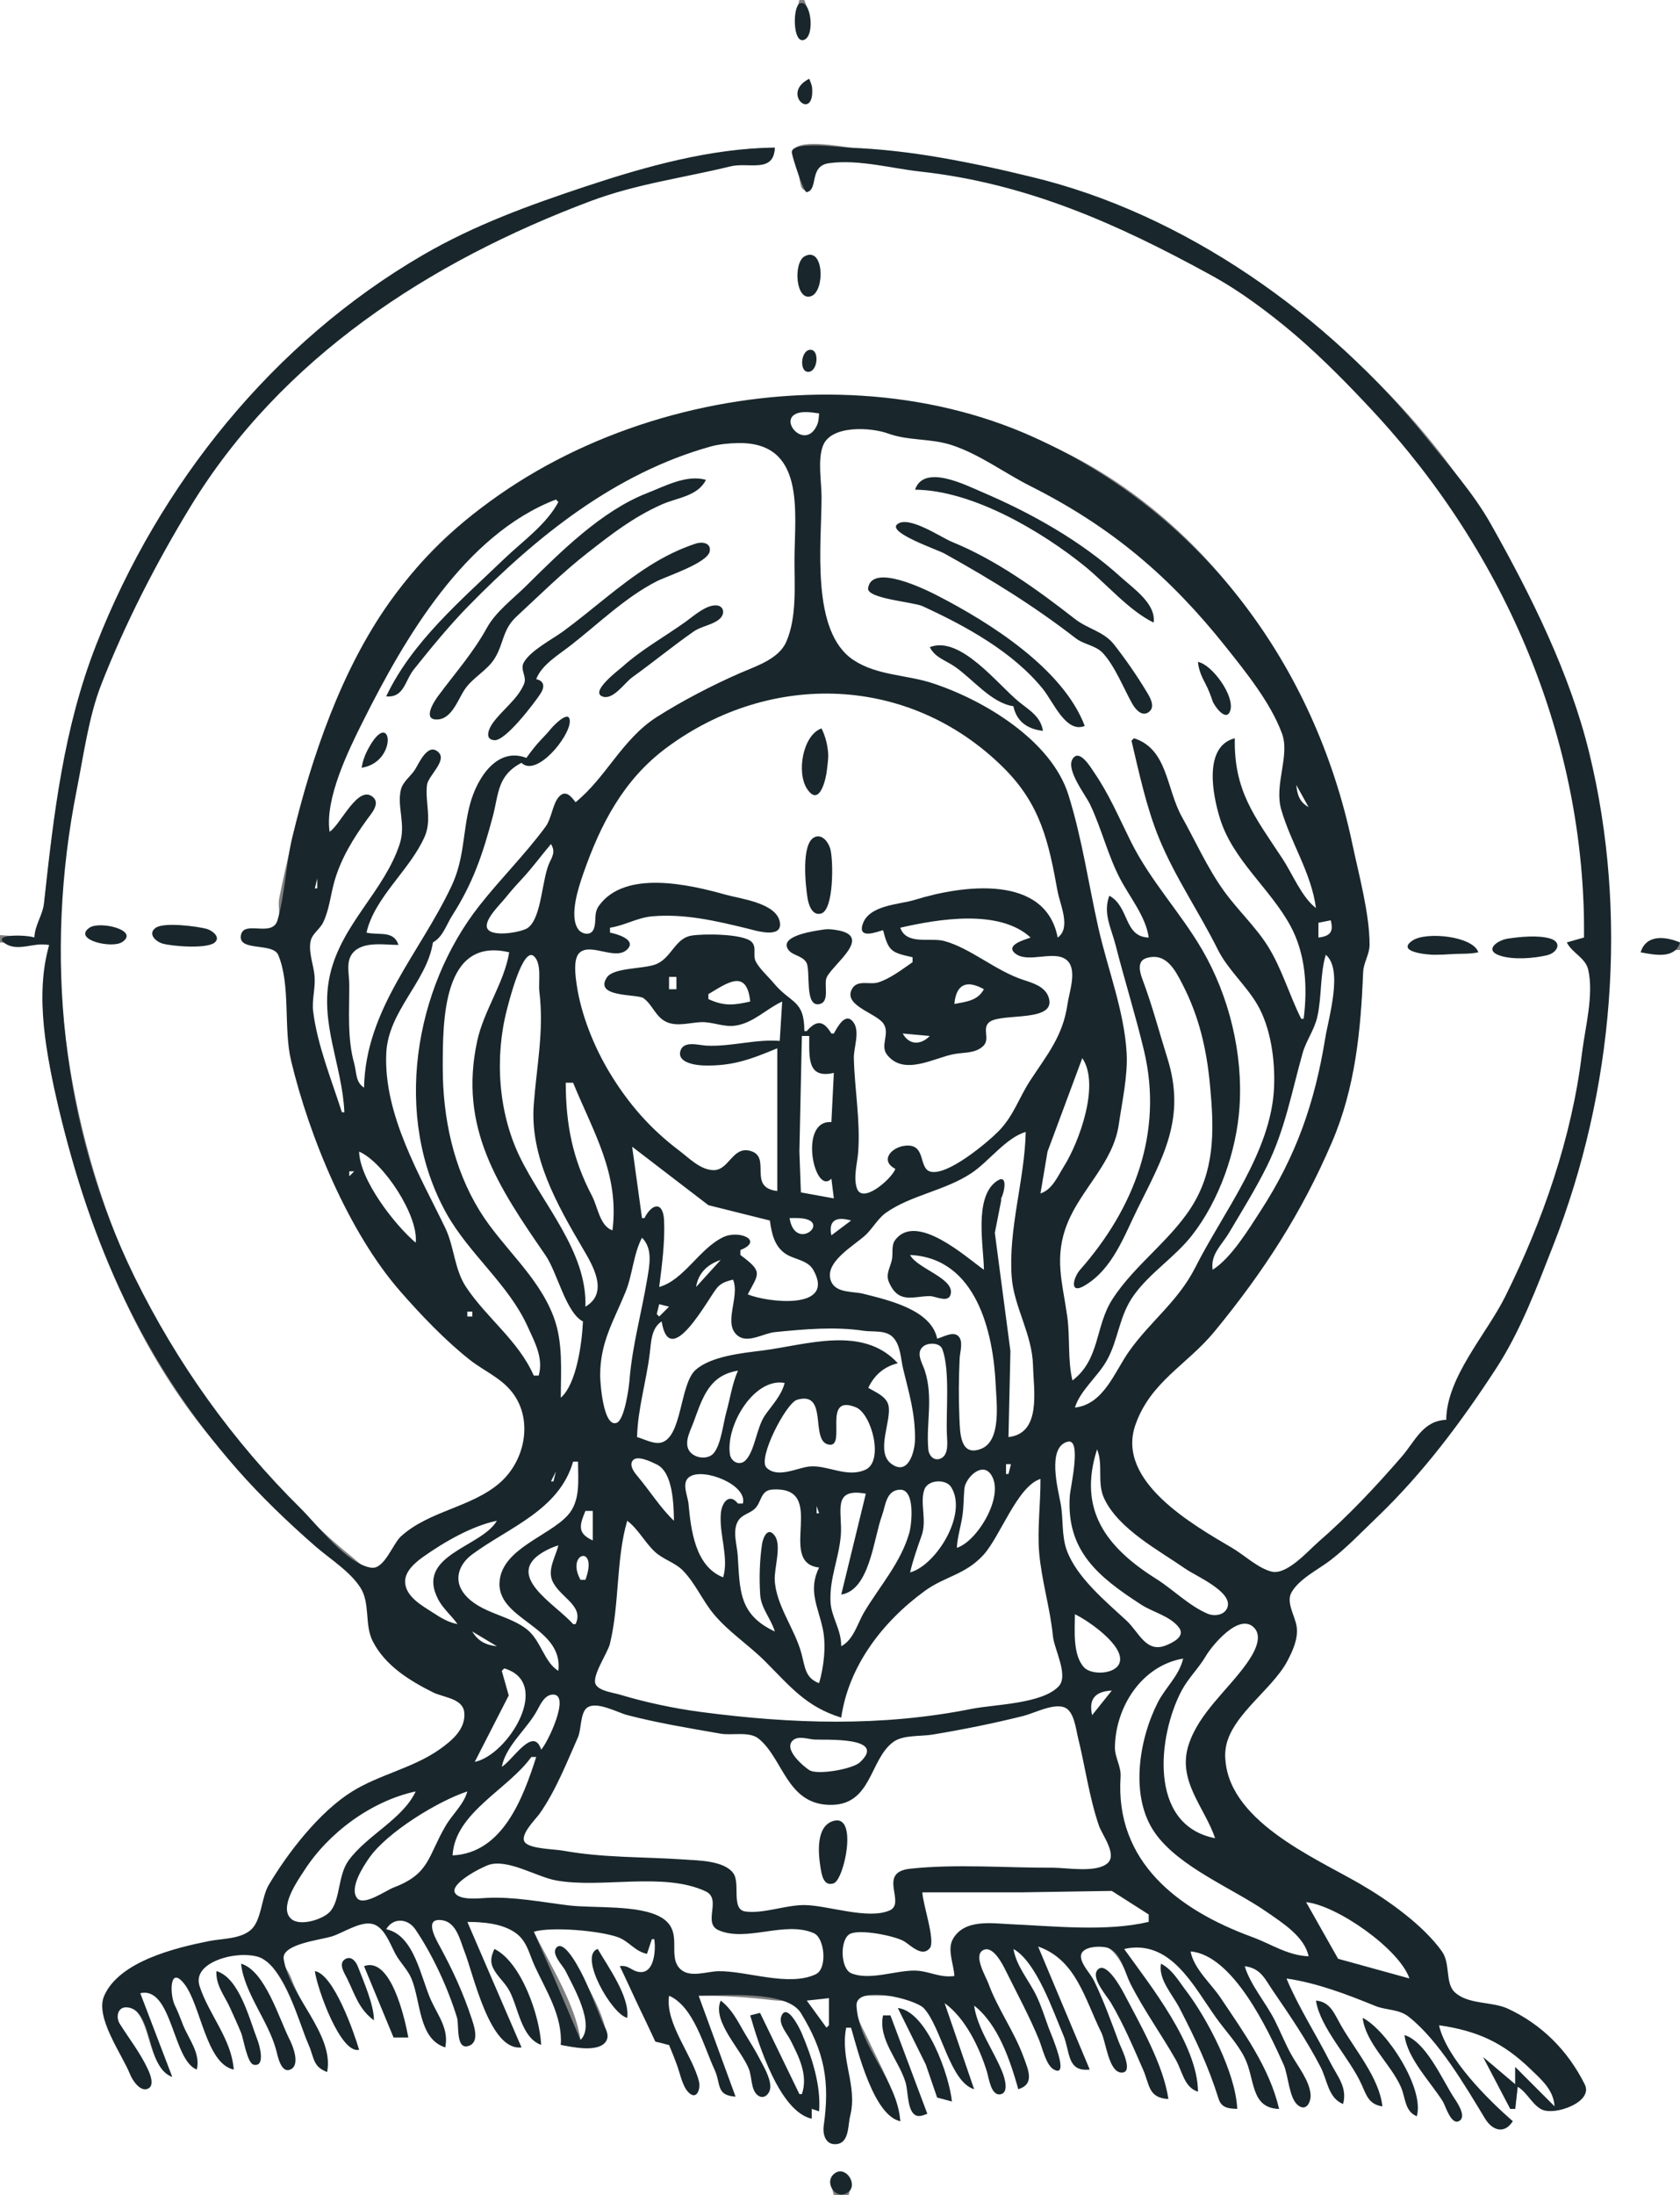 <?xml version="1.0" encoding="UTF-8" standalone="no"?>
<!-- Created with Inkscape (http://www.inkscape.org/) -->

<svg
   xmlns:dc="http://purl.org/dc/elements/1.1/"
   xmlns:cc="http://creativecommons.org/ns#"
   xmlns:rdf="http://www.w3.org/1999/02/22-rdf-syntax-ns#"
   xmlns:svg="http://www.w3.org/2000/svg"
   xmlns="http://www.w3.org/2000/svg"
   version="1.1"
   width="683"
   height="892"
   id="svg2"
   xml:space="preserve"><rect width="100%" height="100%" fill="#808080" stroke="none"/><defs
     id="defs6" /><g
     transform="matrix(1.25,0,0,-1.25,0,892)"
     id="g10"><g
       id="g12"><path
         d="m 0,713.6 0,-304 11.199,-0.801 c 0.278,3.813 2.703,6.668 3.113,10.403 3.153,28.734 6.286,56.671 16.981,84 20.539,52.46 57.996,98.984 107.105,127.523 16.77,9.742 34.52,16.164 52.801,22.238 19.321,6.422 40.266,12.211 60.801,12.637 -0.648,-8.516 -8.785,-4.289 -14.402,-5.688 C 222.016,656.034 206.5,653.936 191.199,648.19 139.074,628.616 91.809,597.729 61.883,549.569 50.715,531.6 39.363,510.944 32.508,490.971 11.09,428.569 16.223,357.741 43.43,298.401 c 13.031,-28.422 32.39,-53.813 54.375,-75.797 5.394,-5.395 10.613,-10.317 16.593,-15.082 1.887,-1.504 4.543,-4.422 7.188,-4.227 3.906,0.282 6.809,8.387 9.625,10.864 9.223,8.105 22.851,9.257 31.957,17.222 8.25,7.215 10.277,21.594 3.559,30.145 -3.551,4.515 -8.743,6.535 -13.125,9.984 -8.184,6.445 -16.696,15.086 -23.457,23.027 -16.457,19.329 -29.395,49.668 -35.254,74.231 -2.504,10.5 -0.075,25.598 -4.407,35.113 -1.621,3.567 -12.504,0.395 -11.578,5.578 0.86,4.828 9.684,-0.648 11.508,4.258 0.902,2.43 -0.109,5.332 0.402,7.883 2.137,10.656 4.723,21.465 7.493,32 5.722,21.801 15.925,43.957 27.996,62.973 15.297,24.097 39.074,40.402 64.894,51.101 46.508,19.274 95.637,22.746 143.199,4.215 56.051,-21.836 93.457,-76.469 105.446,-133.488 2.054,-9.774 5.488,-22.137 5.418,-32 -0.024,-3.028 -1.891,-5.715 -2.008,-8.801 -0.711,-18.691 -2.527,-36.934 -9.996,-54.398 -9.922,-23.207 -22.266,-42.145 -38.196,-61.602 -8.937,-10.922 -20.839,-16.391 -25.773,-30.398 -6.758,-19.204 17.246,-32.918 30.711,-40.872 4.004,-2.363 9.043,-7.191 13.602,-8.109 5.152,-1.035 11.734,6.449 15.199,9.441 9.914,8.559 19.379,18.25 27.738,28.336 4.074,4.914 6.766,11.516 13.859,12 0.04,12.422 12.309,26.778 18.266,37.602 13.316,24.203 22.59,53.461 25.859,80.801 0.981,8.195 4.93,21.621 1.793,29.554 -1.171,2.969 -4.804,4.704 -6.714,7.247 l 5.597,1.597 c 2,96.953 -60.824,188.606 -147.199,230.395 -23.566,11.398 -54.426,20.136 -80.801,20.793 -5.191,0.129 -17.851,2.941 -21.918,-0.739 -2.011,-1.82 -0.394,-4.894 -1.996,-6.875 -0.933,-1.156 -2.254,-0.683 -2.734,0.594 -0.504,1.336 -2.078,12.371 -1.778,12.613 3.59,2.911 18.27,-0.21 22.829,-0.644 21.707,-2.066 42.332,-4.852 63.199,-11.875 59.426,-20.004 114.57,-62.805 144.492,-118.672 9.75,-18.207 19.398,-37.684 25.094,-57.59 15.617,-54.543 11.394,-114.789 -9.184,-167.199 -5.301,-13.504 -10.613,-27.805 -18.551,-40 -11.375,-17.48 -23.812,-34.055 -38.789,-48.57 -4.836,-4.692 -9.832,-9.848 -15.093,-14.032 -4.082,-3.242 -9.891,-6.011 -12.84,-10.429 -2.317,-3.469 0.8,-7.399 1.445,-10.969 0.715,-3.945 -0.875,-7.75 -2.68,-11.199 C 413,163.537 397.461,154.748 398.477,141.6 c 1.671,-21.719 29.16,-31.883 44.722,-41.453 8.793,-5.406 19.758,-13.277 25.77,-21.746 2.664,-3.754 0.886,-10.274 4.086,-12.926 4.383,-3.637 11.527,-2.563 16.547,-4.887 11.574,-5.355 18.101,-13.004 24.746,-23.789 3.507,-5.683 -7.188,-10.789 -11.907,-9.101 -3.707,1.324 -4.879,5.929 -8.839,7.504 l -0.801,-7.204 -1.602,0 -8.801,16.801 10.403,-8.801 0,5.602 12.801,-12.801 c 0.644,5.645 -4.258,9.317 -7.934,12.938 -8.301,8.183 -17.598,12.41 -29.668,13.465 1.285,-9.676 15.652,-26.332 24,-31.204 -6.594,-7.242 -11.105,5.649 -14.332,10.403 -4.813,7.094 -12.426,19.082 -19.414,24.004 -3.168,2.23 -6.813,1.718 -10.223,3.07 -9.461,3.746 -19.203,8.008 -29.633,8.926 2.668,-9.239 9.5,-18.574 13.801,-27.199 2.281,-4.579 5.707,-8.293 4.602,-13.602 -4.571,2.734 -4.981,8.34 -7.293,12.801 -3.93,7.57 -8.684,14.457 -13.356,21.57 -3.14,4.789 -5.09,10.008 -11.351,10.43 1.258,-6.52 6.39,-11.797 9.394,-17.602 1.903,-3.676 3.367,-7.57 5.352,-11.199 2.043,-3.73 5.418,-7.836 6.383,-12 0.476,-2.051 -0.422,-6.039 -3.325,-4.199 -3.285,2.09 -3.554,10.285 -5.128,13.801 -5.153,11.492 -16.247,35.355 -30.278,36 0.696,-6.219 6.469,-10.938 9.856,-16 7.48,-11.188 14.847,-22.391 18.945,-35.204 -8.953,0.493 -7.848,10.055 -10.898,16.801 -2.102,4.649 -6.028,8.668 -8.989,12.801 -7.332,10.227 -15.301,26.77 -30.511,22.398 6.992,-14.039 23.816,-30.023 24,-46.398 -4.153,2.09 -4.586,6.551 -6.743,10.398 -4.957,8.856 -11.273,17.247 -15.629,26.403 -2.777,5.836 -6.66,14.668 -14.96,9.254 -3.047,-1.989 0.55,-5.7 1.808,-7.657 4.313,-6.722 6.902,-14.918 9.555,-22.398 0.484,-1.367 4.586,-9.391 1.051,-9.324 -4.008,0.078 -4.727,9.726 -6.09,12.523 -5.258,10.809 -8.203,24.656 -20.992,28 l 16.796,-40 c -7.207,0.055 -6.148,5.813 -8.25,11.199 -2.8,7.184 -9.179,25.254 -16.546,28 0.632,-6.195 4.836,-10.574 7.464,-16 1.469,-3.031 2.489,-6.437 3.684,-9.597 0.68,-1.809 5.926,-13.547 3.137,-13.446 -2.989,0.106 -3.934,5.719 -4.875,7.844 -3.703,8.403 -7.774,16.571 -11.836,24.801 -1.031,2.094 -5,9.336 -8.11,5.902 -2.234,-2.472 0.856,-7.449 1.805,-9.902 3.317,-8.559 8.504,-16.195 11.766,-24.801 1.601,-4.23 3.332,-7.972 -1.438,-10.398 -1.519,8.551 -6.394,22.941 -14.398,27.199 0.672,-7.641 5.781,-14.668 8.832,-21.602 0.558,-1.261 2.656,-7.351 -0.836,-6.695 -2.996,0.567 -3.485,6.805 -4.301,9.098 -2.43,6.801 -6.512,16.765 -13.297,20 l 9.602,-28 c -8.012,4.027 -9.781,19.398 -15.688,26.293 -3.816,4.453 -11.718,4.14 -17.113,4.105 -2.043,-0.012 -5.664,0.344 -5.844,-2.519 -0.23,-3.758 2.766,-8.575 4.282,-11.879 3.679,-8.031 9.285,-17.606 10.363,-26.403 -8.914,3.024 -12.574,22.043 -16,30.403 l -1.602,0 c -0.789,-3.285 -2.293,-7.852 -1.742,-11.199 1.121,-6.844 4.801,-9.426 3.027,-16.801 -0.746,-3.102 -0.125,-8.781 -4.484,-9.434 -3.035,-0.453 -4.078,3.09 -3.797,5.434 1.664,13.941 0.918,26.441 -8.195,38.219 -2.266,2.925 -5.539,2.332 -8.809,2.726 -7.894,0.957 -15.965,1.453 -24,1.453 l 12,-32.801 c -6.062,0.684 -4.621,4.215 -6.457,8.801 -2.93,7.297 -7.211,21.625 -15.14,24 -2.145,-8.605 7.386,-19.594 9.468,-27.996 0.532,-2.152 -0.738,-5.48 -3.078,-2.902 -1.758,1.937 -2.449,5.285 -3.304,7.699 -0.899,2.52 -1.774,4.867 -3.086,7.199 -5.844,-0.187 -12.883,20.164 -16,25.602 2.586,-0.106 4.789,-2.805 7.195,-2.465 4.558,0.644 4.824,8.008 4.004,11.266 l -0.801,0 -1.602,-4.801 c -3.23,1.121 -5,3.82 -8.031,5.187 -5.226,2.364 -23.765,4.199 -28.765,2.012 5.086,-10.285 13.632,-23.809 15.199,-35.199 5.738,3.722 -2.192,17.574 -4.473,22.386 -0.648,1.364 -4.601,5.915 -2.961,7.286 2.043,1.714 5.856,-5.192 6.535,-6.473 2.16,-4.047 11.676,-19.602 8.465,-23.746 -2.789,-3.594 -10.219,-1.527 -13.969,-1.055 1.133,9.582 -4.601,18.024 -8.476,26.403 -1.574,3.402 -2.184,7.367 -5.293,9.839 -4.395,3.496 -11.277,3.746 -16.629,3.758 3.07,-14.328 11.203,-28.074 17.602,-40.801 -10.555,0.172 -14.914,22.969 -18.235,31.204 -1.523,3.769 -2.496,9.687 -7.375,10.265 -2.168,0.254 -4.597,-0.508 -4.113,-3.113 1.683,-9.098 9.715,-18.942 12.883,-27.953 0.843,-2.414 3.383,-7.989 -0.176,-9.492 -4.024,-1.696 -3.125,6.675 -3.688,8.691 -2.761,9.91 -8.089,19.918 -13.339,28.695 -2.25,3.75 -8.371,4.625 -9.957,0.106 9.125,-3.18 11.058,-16.262 14.636,-24 2.297,-4.977 5.16,-8.629 4.563,-14.403 -8.508,3.844 -7.637,15.196 -10.973,23.067 -1.125,2.66 -3.426,4.789 -4.82,7.336 -1.875,3.433 -3.758,9.48 -8.223,10.047 -4.441,0.566 -10.195,-3.219 -14.387,-4.629 -3.234,-1.086 -14.523,-2.043 -14.628,-6.266 -0.063,-2.558 2.175,-4.832 2.996,-7.152 3.254,-9.192 12.289,-20.371 11.632,-30.403 -4.429,2.379 -4.152,5.403 -6.011,9.602 -3.817,8.629 -6.649,18.937 -13.11,26.086 -3.914,4.328 -22.523,2.387 -23.086,-4.563 -0.8,-9.996 10.543,-20.226 11.809,-30.324 -9.504,3.328 -9.715,21.137 -16.039,28.449 -5.402,6.25 -5.246,-4.343 -3.5,-7.648 1.234,-2.34 2.101,-4.758 3.101,-7.199 C 61.414,49.87 64.688,45.862 64,40.799 57.344,44.526 55.312,68.803 45.602,65.6 L 56,38.401 c -7.113,3.801 -6.703,12.75 -10.18,19.195 -1.273,2.363 -3.597,5.223 -6.5,3.363 -4.992,-3.199 5.528,-14.836 7.524,-18.558 0.676,-1.266 4.027,-6.781 0.871,-7.375 -2.797,-0.528 -5.008,3.679 -5.668,5.773 C 39.898,47.577 30.754,57.83 34.273,64.787 39.805,75.729 57.055,80.03 68,82.389 c 4.176,0.898 9.801,0.625 13.418,3.16 3.777,2.649 3.953,11.168 6.48,15.25 6.497,10.5 16.227,22.871 26.575,29.875 10.047,6.797 36.14,10.028 36.64,25.321 0.168,5.136 -4.14,5.046 -7.914,6.675 -5.75,2.485 -12.414,6.391 -16.726,10.942 -7.481,7.898 -4.071,16.886 -9.344,24.777 -3.52,5.27 -9.906,9.02 -14.594,13.172 -8.14,7.211 -15.64,15.223 -23.316,22.91 C 49.957,263.776 33.336,301.87 22.367,340.799 16.457,361.787 11.48,384.776 16,406.401 l -16,0.801 0,-407.204 271.199,0 c -3.054,9.125 7.594,8.387 4.801,0 l 270.398,0 0,404.801 -12.796,-0.801 c 2.789,5.586 7.644,4.809 12.796,3.204 l 0,306.398 -284.796,0 c 0.894,-2.117 4.027,-12.633 -0.77,-12.633 -3.48,0 -1.555,10.738 -0.832,12.633 l -260,0 z"
         id="path14"
         style="fill:#ffffff;fill-opacity:1;fill-rule:nonzero;stroke:none" /><path
         d="m 260.211,712.522 c -2.481,-0.949 -2.402,-13.047 1.195,-11.922 3.824,1.199 2.328,13.273 -1.195,11.922 m 2.988,-24.524 c -9.453,-4.726 1.574,-14.125 0.957,-3.234 -0.066,1.207 -0.535,2.125 -0.957,3.234 m 252,-279.199 -5.597,-1.597 c 1.707,-3.438 6.031,-4.965 6.933,-8.805 1.918,-8.172 -1.027,-18.981 -2.012,-27.195 -3.261,-27.254 -12.777,-54.665 -25.019,-79.204 -6.086,-12.191 -19.094,-26.23 -19.106,-40 -7.621,-0.23 -10.086,-6.859 -14.543,-12 -8.41,-9.699 -17.347,-19.242 -27.054,-27.66 -3.332,-2.886 -10.242,-10.867 -15.199,-9.676 -4.348,1.047 -8.954,5.395 -12.801,7.668 -12.715,7.508 -37.969,21.7 -31.512,40.071 4.957,14.097 16.777,19.445 25.773,30.398 15.954,19.426 28.278,38.406 38.196,61.602 7.574,17.719 9.312,36.261 10.094,55.199 0.128,3.082 2.07,5.711 2.082,8.801 0.031,10.113 -3.481,22.773 -5.59,32.801 C 427.562,497.608 391.078,546.713 336,571.557 267.129,602.616 170.637,579.537 126.773,517.94 111,495.784 101.465,467.772 95.117,441.6 c -2.133,-8.793 -2.406,-18.668 -4.859,-27.152 -1.68,-5.809 -11.09,0.242 -11.922,-4.989 -0.836,-5.273 10.414,-2.214 12.148,-6.308 4.094,-9.66 1.676,-23.871 4.18,-34.352 5.891,-24.652 18.684,-55.742 35.481,-74.972 6.687,-7.657 14.679,-16.036 22.656,-22.317 4.707,-3.707 10.179,-5.812 13.926,-10.742 6.73,-8.867 4.082,-22.195 -4.34,-29.387 -9.223,-7.879 -22.825,-8.965 -31.953,-17.222 -2.676,-2.422 -5.43,-10.793 -9.637,-10.227 -7.887,1.066 -17.656,13.996 -22.992,19.27 -22.125,21.851 -40.282,47.281 -54.008,75.199 -24.086,48.988 -29.438,105.097 -18.844,158.398 2.176,10.942 3.906,23.828 7.945,34.172 7.735,19.809 17.883,39.598 28.985,57.816 29.578,48.555 77.945,79.809 130.117,99.403 15.078,5.66 30.258,7.562 45.602,11.328 5.843,1.434 14.121,-2.383 14.398,6.082 -20.773,-0.172 -42.074,-6.148 -61.602,-12.637 -18.281,-6.074 -36.031,-12.496 -52.796,-22.238 C 88.785,602.358 51.707,556.143 31.293,503.998 c -10.695,-27.324 -13.828,-55.265 -16.981,-84 -0.441,-4.023 -2.98,-7.019 -3.113,-11.199 -2.148,0.91 -14.652,1.297 -9.328,-2.054 4.152,-2.618 9.567,0.691 14.129,-0.344 -4.816,-16.649 -0.816,-36.223 3.062,-52.801 10.387,-44.363 27.54,-82.891 57.977,-117.59 7.731,-8.808 16.656,-17.367 25.496,-25.082 4.758,-4.148 11.074,-7.988 14.594,-13.332 3.402,-5.16 1.309,-12.094 4.113,-17.598 4.012,-7.859 11.891,-12.746 19.559,-16.578 3.398,-1.695 9.816,-1.933 10.207,-6.636 0.445,-5.289 -3.942,-8.981 -7.809,-11.743 -8.746,-6.25 -19.699,-8.261 -28.726,-13.886 C 103.918,124.58 93.648,111.354 87.406,100.799 84.906,96.573 85.137,89.131 81.418,86.053 77.949,83.182 72.203,83.393 68,82.553 57.184,80.389 38.832,76.006 33.895,64.787 c -3.098,-7.035 5.769,-18.941 8.417,-25.585 0.747,-1.879 3.418,-6.008 5.993,-4.54 1.992,1.137 0.504,4.676 -0.168,6.137 -2.492,5.406 -6.051,9.879 -9.184,14.863 -1.367,2.168 -0.726,5.75 2.617,5.321 C 49.93,59.905 47.426,41.405 56,38.401 L 45.602,65.6 C 56.016,67.983 56.152,43.678 64,40.799 c 1.277,5.238 -2.512,9.692 -4.438,14.403 -0.878,2.148 -1.609,4.324 -2.671,6.398 -1.672,3.258 -1.922,13.379 3.07,7.004 5.355,-6.84 7.047,-25.934 16.039,-27.805 -0.637,9.887 -8.195,18 -11.113,27.199 -2.641,8.332 14.113,11.891 19.832,9.164 8.316,-3.964 12.222,-20.574 15.668,-28.363 1.789,-4.039 1.328,-7.152 6.011,-8.801 2.403,12.293 -12.468,24.969 -14.14,36.786 -0.684,4.836 12.277,6.179 15.742,7.308 3.68,1.199 8.906,4.75 12.785,4.102 4.117,-0.688 6.067,-6.563 7.809,-9.793 1.508,-2.793 4.039,-5.164 5.234,-8.074 3.098,-7.52 2.285,-19.594 10.973,-22.329 1.254,5.868 -2.235,10.157 -4.563,15.204 -3.359,7.265 -5.406,21.293 -14.636,23.199 2.238,3.832 7,3.636 9.531,-0.106 5.625,-8.324 10.586,-19.07 13.519,-28.695 0.7,-2.289 -0.523,-10.777 3.938,-9.07 3.484,1.332 1.527,6.64 0.726,9.07 -2.714,8.227 -6.121,15.578 -10.257,23.199 -1.325,2.438 -5.477,9.61 0.933,8.5 4.481,-0.773 5.668,-6.558 7.059,-10.097 3.051,-7.79 8.258,-32.504 18.551,-31.204 L 152,88.799 c 5.211,-0.043 11.582,-0.519 15.914,-3.758 3.551,-2.652 4.262,-6.867 6.008,-10.64 3.832,-8.281 9.023,-16.145 8.476,-25.602 3.614,-0.668 12.079,-2.59 14.633,1.055 1.551,2.215 -0.504,4.875 -1.355,6.945 -2.547,6.188 -4.789,12.629 -8.223,18.403 -0.758,1.269 -4.582,7.8 -6.598,5.082 -1.539,-2.079 2.239,-5.731 3.11,-7.497 2.644,-5.347 9.75,-17.554 4.836,-22.386 l -8.5,20 -6.699,15.199 c 5.984,1.691 21.207,0.336 27.195,-1.719 3.726,-1.281 5.617,-4.66 9.601,-5.48 l 1.602,4.801 0.801,0 c 0.492,-3.118 0.195,-11.188 -4.742,-10.711 -2.684,0.257 -3.489,2.351 -6.457,1.91 l 11.539,-24.535 4.461,-1.067 c 0.972,-2.39 1.945,-4.758 2.8,-7.199 0.887,-2.527 1.621,-6.379 3.59,-8.301 2.692,-2.629 3.891,1.336 3.363,3.504 -2.136,8.766 -11.093,18.945 -9.753,27.996 8.043,-3.57 11.234,-16.34 14.773,-24 2.18,-4.711 0.426,-8.445 6.824,-8.801 l -12,32.801 c 7.992,-0.004 28.688,1.875 33.278,-5.633 7.785,-12.73 9.449,-22.32 7.414,-36.765 -0.336,-2.367 0.453,-5.719 3.382,-5.871 5.004,-0.262 4.415,5.886 5.215,9.07 2.532,10.086 -3.285,18.078 -1.289,28.801 l 1.602,0 c 2.25,-7.875 7.445,-28.66 16,-30.403 -0.844,13.266 -13.59,24.457 -14.227,37.555 -0.336,6.938 19.125,2.18 21.922,-0.859 5.684,-6.176 8.422,-23.907 16.305,-26.293 l -9.602,28 c 6.809,-4.899 11.379,-14.5 13.821,-22.403 0.593,-1.921 1.261,-7.812 4.371,-7.261 2.953,0.523 1.242,5.66 0.593,7.261 -2.879,7.149 -8.035,13.926 -9.183,21.602 7.887,-6.156 11.73,-17.848 14.398,-27.199 5.418,1.644 3.223,6.277 1.727,10.398 -3.051,8.387 -8.422,15.668 -11.469,24 -0.812,2.227 -4.879,8.906 -1.84,10.735 3.254,1.953 6.504,-4.594 7.559,-6.735 3.66,-7.422 7.656,-14.73 10.785,-22.398 1.016,-2.489 2.262,-8.137 4.676,-9.531 5.672,-3.278 -0.961,11.792 -1.594,13.531 -1.242,3.422 -2.395,7.129 -3.977,10.398 -2.504,5.168 -6.433,9.418 -7.464,15.199 7.511,-4.273 12.859,-20.136 16.222,-28 2.266,-5.3 1.094,-12.089 8.574,-11.199 l -16.796,40 c 12.406,-4.312 15.207,-17.097 20.601,-28 1.481,-2.996 2.383,-12.871 6.52,-12.996 4.195,-0.129 -0.18,8.156 -0.793,9.797 -2.524,6.758 -4.942,13.48 -8.086,20 -1.125,2.34 -4.184,5.258 -4.274,7.887 -0.125,3.59 6.946,3.648 9.145,2.718 3.91,-1.652 5.14,-7.933 6.894,-11.406 4.313,-8.535 10.043,-16.488 14.789,-24.801 2.157,-3.769 2.743,-9.046 7.204,-10.398 -0.055,15.25 -15.379,34.395 -24,46.398 15.144,3.297 22.484,-11.98 29.933,-22.398 2.992,-4.18 6.848,-8.227 9.188,-12.801 3.547,-6.929 1.836,-16.57 11.277,-16.801 -3.023,13.188 -11.488,24.856 -18.945,36 -3.243,4.848 -8.688,9.422 -9.856,15.204 13.797,-1.215 25.149,-25.36 30.278,-36.801 1.558,-3.477 1.722,-10.676 4.531,-13.102 2.82,-2.437 4.465,0.992 4.226,3.504 -0.429,4.496 -4.074,8.942 -6.23,12.797 -2.031,3.625 -3.531,7.5 -5.41,11.199 -3.02,5.949 -7.758,11.211 -9.793,17.602 5.328,-0.715 6.57,-4.176 9.355,-8.231 5.5,-7.996 10.875,-15.949 15.352,-24.57 2.168,-4.184 2.496,-10.117 7.293,-12 1.519,5.34 -1.863,9 -4.196,13.602 -4.55,8.976 -10.308,17.894 -14.207,27.199 10.2,-1.528 19.532,-5.129 28.872,-8.926 3.722,-1.516 7.609,-0.918 10.984,-3.594 9.75,-7.742 18.332,-22.492 24.746,-33.047 2.434,-4.007 6.402,-5.062 9,-0.836 -8.227,7.207 -21.441,20.321 -24,31.204 12.598,-1.856 20.777,-5.629 29.668,-14.172 3.687,-3.543 7.617,-6.832 7.934,-12.231 l -12.801,12.801 0,-5.602 -10.403,8.801 8.801,-16.801 1.602,0 0.801,7.204 c 3.171,-1.883 4.918,-6.196 8.105,-7.52 4.254,-1.766 16.602,2.523 13.699,8.316 -5.515,11.016 -14.019,19.5 -25.008,24.59 -5.21,2.418 -13.007,1.239 -17.339,5.418 -3.063,2.957 -1.286,9.254 -4.09,13.196 -6.094,8.554 -17.531,16.664 -26.571,21.906 -15.066,8.738 -43.933,20.847 -43.933,42.094 0,11.55 15.066,20.554 20.23,30.398 1.782,3.402 3.582,7.289 3.024,11.199 -0.481,3.367 -3.508,7.817 -1.699,11.063 2.48,4.461 8.812,7.508 12.75,10.55 5.312,4.102 10.238,9.274 15.093,13.926 15.024,14.395 27.453,31.039 38.789,48.461 7.938,12.199 13.25,26.496 18.551,40 19.656,50.063 24.492,107.477 11.692,160 -6.313,25.91 -18.965,51.27 -32,74.403 -5.7,10.121 -13.657,18.988 -20.895,28 -31.863,39.668 -78.75,73.07 -128.801,84.957 -19.789,4.699 -38.777,8.722 -59.199,9.433 -2.723,0.094 -18.98,2.391 -18.465,-1.64 0.211,-1.668 3.899,-12.977 4.797,-12.817 3.973,0.723 0.645,8.496 7.27,9.41 9.66,1.328 20.078,-1.652 29.597,-2.703 34.692,-3.828 64.074,-16.945 94.403,-33.547 20.253,-11.086 37.234,-27.48 52.871,-44.297 43.418,-46.691 69.254,-107.527 68.726,-171.199 M 261.781,630.33 c -3.906,-1.988 -3.027,-14.902 2.071,-13 4.488,1.672 4.171,16.176 -2.071,13 m 1.485,-30.472 c -2.969,-0.485 -3.344,-7.684 -0.067,-7.121 2.934,0.504 3.328,7.656 0.067,7.121 z"
         id="path16"
         style="fill:#19272c;fill-opacity:1;fill-rule:nonzero;stroke:none" /><path
         d="m 266.398,579.202 c -1.578,0.183 -3.199,0.5 -4.8,0.429 -10.325,-0.441 -0.176,-13.301 4.05,-4.418 0.622,1.305 0.649,2.586 0.75,3.989 m 82.403,-314.403 c 9.054,6.946 7.293,17.547 12.984,26.403 7.516,11.691 20.168,19.972 26.918,32 6.641,11.832 6.051,24.593 4.836,37.597 -1.094,11.727 -3.535,22.309 -8.945,32.801 -2.422,4.695 -5.324,10.422 -11.676,8.547 -3.23,-0.953 -2.234,-4.574 -1.344,-6.945 3.235,-8.614 5.371,-16.915 8.102,-25.602 6.094,-19.402 -1.27,-31.992 -9.621,-48.813 -4.426,-8.906 -8.121,-19.675 -17.25,-25.113 -5.157,-3.07 -3.743,2.602 -1.516,5.125 17.586,19.953 27.125,44.606 20.793,71.199 -2.773,11.637 -6.32,22.875 -9.266,34.403 -1.425,5.586 -4.171,10.32 -2.015,16 6.609,-3.617 4.625,-13.332 12.801,-13.602 -0.887,6.77 -6.223,13.196 -9.348,19.199 -3.977,7.653 -5.988,16.207 -9.68,24 -1.508,3.192 -7.996,11.336 -5.711,14.899 2.25,3.508 6.016,-3.004 7.039,-4.496 4.84,-7.039 8.11,-14.801 11.899,-22.403 6.472,-12.976 16.148,-23.046 23.219,-35.211 8.769,-15.085 13.308,-33.789 12.109,-51.187 -0.984,-14.266 -6.574,-30.289 -15.441,-41.602 -5.614,-7.16 -13.458,-11.976 -18.817,-19.336 -5.031,-6.91 -5.004,-14.457 -8.957,-21.46 -2.891,-5.118 -8.641,-9.7 -10.312,-15.204 9.367,1.043 12.843,11.539 17.589,18.254 6.946,9.836 15.973,16.231 21.586,27.348 9.118,18.062 24.637,37.383 25.59,58.398 0.399,8.707 -1.023,19.579 -5.551,27.204 -3.683,6.203 -9.543,11.265 -12.761,17.734 -5.969,12 -13.805,23.363 -18.977,35.863 -4.207,10.164 -6.59,21.508 -9.078,32 l 0.801,0.801 c 11.023,-3.527 10.437,-16.316 15.621,-25.602 4.476,-8.019 8.191,-16.441 13.586,-23.968 4.355,-6.082 10.336,-11.684 14.254,-17.891 4.652,-7.367 7.047,-16.027 10.937,-23.738 l 0.801,0 c 1.297,10.297 0.68,21.136 -4.41,30.398 -6.559,11.93 -18.508,21.184 -22.715,34.403 -2.457,7.714 -5.629,23.726 4.727,26.398 -0.344,-17.148 6.453,-25.438 15.535,-39.199 3.175,-4.813 6.301,-12.594 10.863,-16 -1.566,11.57 -8.129,21.035 -11.297,32 -2.371,8.203 2.926,17.539 0.223,24.801 -3.715,9.976 -11.59,19.726 -18.168,28 -18.215,22.906 -37.313,39.125 -63.559,52.328 -8.5,4.277 -16.508,10.343 -25.597,13.351 -6.852,2.266 -14.145,1.36 -20.801,3.797 -5.414,1.984 -18.434,2.844 -21.117,-3.922 -1.825,-4.597 -0.485,-11.855 -0.485,-16.758 0,-15.285 -3.629,-43.738 10.403,-52.988 7.648,-5.047 17.156,-4.734 25.597,-7.488 16.653,-5.43 38.715,-18.563 44.285,-36.32 4.461,-14.227 6.5,-28.786 9.739,-43.204 3.023,-13.464 8.41,-26.921 9.207,-40.796 0.41,-7.172 -1.52,-16.04 -2.567,-23.204 -1.804,-12.39 -12.168,-20.886 -16.66,-32 -4.523,-11.171 -1.621,-19.355 -0.094,-30.398 0.95,-6.867 0.09,-14.082 1.692,-20.801 M 125.602,487.202 c 8.394,17.75 24.429,31.308 38.328,44.664 5.922,5.691 13.785,11.191 17.672,18.535 l -0.801,0.801 c -29.688,-11.403 -49.207,-45.106 -62.696,-72 -4.699,-9.372 -12.507,-25.207 -10.906,-36 3.531,2.152 9.203,15.496 14.102,11.269 2.433,-2.105 -0.481,-5.297 -1.817,-7.137 -4.539,-6.238 -8.519,-12.683 -10.683,-20.132 -1.258,-4.332 -1.719,-9.469 -3.723,-13.52 -1.199,-2.426 -3.758,-3.668 -4.148,-6.516 -0.504,-3.691 1.148,-7.5 1.398,-11.168 0.258,-3.753 -0.93,-7.488 -0.476,-11.199 1.336,-10.875 6.023,-22.402 9.347,-32.801 l 0.801,0 c -0.66,15.375 -8.246,29.168 -4.648,44.801 3.793,16.473 17.609,27.063 22.64,42.403 2.098,6.398 -0.918,12 0.371,17.597 0.617,2.672 3.219,4.399 4.629,6.629 1.262,1.996 4.223,9.027 7.684,5.543 2.734,-2.754 -3.461,-7.641 -3.805,-10.582 -0.656,-5.644 1.672,-11.262 -0.758,-16.789 -4.758,-10.84 -16.301,-19.68 -18.914,-31.199 4.098,-0.942 8.875,0.812 10.403,-4 -4.575,0 -11.5,1.312 -14.844,-2.582 -2.356,-2.75 -1.172,-6.91 -1.16,-10.219 0.043,-8.438 -0.7,-17.492 1.57,-25.602 0.863,-3.078 0.391,-6.156 3.23,-8 0.532,25.653 18.094,43.524 28.481,65.602 4.23,8.992 3.594,17.516 5.945,26.398 2.352,8.895 8.977,18.848 18.375,15.204 1.539,2.128 3.078,4.164 4.906,6.058 1.122,1.164 2.192,2.301 3.207,3.559 0.641,0.793 6.059,6.453 6.012,2.226 -0.054,-5.019 -10.836,-18.211 -15.722,-13.445 -7.946,-4.188 -7.344,-10.031 -9.368,-17.602 -3.195,-11.961 -6.328,-21.375 -13.129,-32 -2.019,-3.156 -2.96,-6.894 -6.304,-8.796 -1.93,-12.727 -14.543,-22.204 -15.168,-36 -0.906,-19.981 10.926,-39.692 19.183,-56.801 2.95,-6.114 2.942,-13.457 6.758,-19.199 6.766,-10.184 16.969,-17.348 22.028,-28.801 l 1.597,0 c 1.637,5.691 -1.301,10.886 -3.617,16 -6.215,13.715 -19.051,23.519 -26.43,36.801 -17.441,31.371 -10.48,73 10.786,100 6.949,8.824 14.746,16.492 21.472,25.597 2.094,2.832 2.297,7.68 4.547,9.942 2.164,2.171 3.957,-0.286 5.242,-1.942 9.996,8.086 15.074,20.442 26.403,27.688 8.121,5.191 18.375,10.508 27.199,14.34 5.125,2.226 12.441,4.511 14.89,10.046 3.563,8.059 2.668,18.497 2.711,27.125 0.071,15.102 3.684,37.985 -18.402,37.559 -2.781,-0.055 -6.117,-0.352 -8.801,-1.102 -31.164,-8.683 -56.668,-29.234 -78.859,-51.882 -6.129,-6.258 -12.254,-13.731 -17.719,-20.575 -2.996,-3.753 -3.168,-9.293 -9.019,-8.796 z"
         id="path18"
         style="fill:#ffffff;fill-opacity:1;fill-rule:nonzero;stroke:none" /><path
         d="m 229.602,557.6 c -6.317,1.812 -13.352,-2.063 -19.204,-4.34 -14.753,-5.75 -28.109,-19.086 -39.199,-30.062 -4.211,-4.172 -9.922,-8.434 -12.816,-13.668 -4.606,-8.325 -10.207,-14.528 -15.981,-22.328 -1.363,-1.848 -5.168,-7.872 0.032,-7.497 4.656,0.332 6.55,6.645 8.808,9.895 2.629,3.777 7.074,5.969 9.488,9.703 3.192,4.942 2.555,9.492 7.243,13.836 7.675,7.113 14.925,14.316 23.226,20.801 7.867,6.144 14.789,11.527 24,15.64 5.074,2.266 11.723,2.653 14.403,8.02 m 68,-3.199 c 18.554,-0.156 41.171,-13.512 55.199,-24.875 7.047,-5.711 14.347,-14.414 22.398,-18.324 0.86,6.058 -6.558,11.074 -10.629,14.757 -13.09,11.856 -29.179,20.864 -45.371,27.762 -5.254,2.238 -18.715,9.098 -21.597,0.68 m -5.774,-11.231 c -3.32,-2.722 13.039,-8.238 15.371,-9.539 15.25,-8.492 28.86,-16.851 42.66,-27.523 2.707,-2.098 6.465,-2.278 8.832,-4.824 3.895,-4.192 6.711,-11.379 9.524,-16.407 1.043,-1.863 3.344,-4.656 5.672,-2.547 1.922,1.743 -0.004,4.801 -1.012,6.469 -3.133,5.196 -6.746,10.403 -10.477,15.188 -3.421,4.379 -8.554,5.082 -12.796,8.394 -12.176,9.5 -25.61,19.211 -40,25.059 -3.563,1.449 -14.11,8.73 -17.774,5.73 m -117.43,-50.371 c 1.727,4.645 7.344,7.969 11.18,10.957 8.942,6.965 17.801,15.66 28.024,20.867 3.367,1.715 16.644,5.973 17.242,9.801 0.433,2.77 -2.574,3.09 -4.446,2.488 -5.289,-1.707 -10.515,-4.32 -15.199,-7.289 -10.047,-6.375 -18.48,-14.261 -28,-21.246 -3.566,-2.617 -10.695,-6.265 -12.844,-10.156 -1.335,-2.414 1.129,-4.496 0.067,-7.019 -2.098,-4.981 -7.176,-8.442 -10.246,-12.801 -1.168,-1.66 -2.758,-5.227 0.648,-5.446 3.641,-0.234 12.875,11.981 14.91,15.043 1.528,2.305 1.309,4.235 -1.336,4.801 M 352.801,477.6 c -7.078,18.664 -31,33.672 -48,42.414 -3.399,1.75 -21.207,10.66 -22.465,2.387 -0.52,-3.438 14.711,-4.496 17.664,-5.848 14.004,-6.414 29.426,-14.855 39.199,-26.953 3.403,-4.207 7.508,-14.496 13.602,-12 m -120.047,39.199 c -3.344,0 -7.113,-3.433 -9.692,-5.281 -6.874,-4.941 -14.343,-9.012 -20.664,-14.719 -1.003,-0.906 -11.132,-8.441 -6.132,-9.734 3.332,-0.86 7.004,4.66 9.367,6.351 6.738,4.829 13.152,10.121 19.969,14.875 2.543,1.778 6.296,2.129 8.527,4.176 1.781,1.629 1.309,4.328 -1.375,4.332 m 69.644,-13.597 c 1.79,-3.418 4.926,-4.153 8,-6.231 5.887,-3.976 11.961,-11.922 19.204,-12.973 1.015,-5 4.66,-7.461 9.597,-8 -0.738,4.696 -4.344,6.637 -7.801,9.442 -6.867,5.57 -19.105,21.711 -29,17.762 m 87.204,-4.801 c 0.296,-2.762 1.218,-4.754 2.507,-7.199 0.969,-1.832 1.629,-3.641 2.301,-5.59 0.531,-1.532 4.512,-7.043 5.738,-2.946 1.442,4.829 -6.093,15.032 -10.546,15.735 z"
         id="path20"
         style="fill:#19272c;fill-opacity:1;fill-rule:nonzero;stroke:none" /><path
         d="m 198.398,411.998 0,-1.597 c 1.801,-0.328 8.411,-2.094 5.895,-5.129 -3.629,-4.375 -11.82,1.898 -15.68,-1.297 -2.32,-1.914 -1.437,-7.789 -1.07,-10.375 1.387,-9.758 5.66,-20.348 10.758,-28.77 6.047,-9.988 13.14,-18.152 22.5,-25.21 3.176,-2.395 6.926,-6.333 11.195,-6.438 5.078,-0.125 6.211,7.785 11.93,6.293 7.312,-1.91 -1.059,-11.957 8.875,-13.074 l 0,46.398 c -8.489,-3.515 -14.528,-5.867 -24,-5.586 -2.406,0.071 -8.621,0.852 -7.512,4.703 1,3.457 5.856,1.895 8.313,1.758 8.031,-0.449 15.902,2.145 24,1.528 l 0.796,12.796 c -5.16,-2.359 -9.316,-6.961 -15.199,-7.828 -3.894,-0.574 -7.379,1.27 -11.199,1.125 -3.582,-0.133 -7.797,-1.523 -11.238,0.059 -3.563,1.633 -4.489,5.57 -7.461,7.73 -1.981,1.442 -16.258,0.141 -11.93,6.735 2.199,3.355 12.266,2.656 16.227,4.41 4.843,2.144 5.976,8.254 11.203,9.187 3.75,0.672 16.863,0.68 19.64,-2.011 1.766,-1.707 0.313,-4.313 1.34,-6.344 1.235,-2.43 4.121,-4.981 5.895,-7.113 5.597,-6.723 9.922,-5.305 9.926,-15.547 l 0.796,0 c 3.243,3.73 5.493,3.375 8,-0.801 l 0.801,0 c 1.098,1.941 3.77,7.254 6.379,3.637 2.203,-3.047 0.043,-8.239 0.125,-11.637 0.254,-10.23 2.133,-20.078 1.426,-30.398 -0.254,-3.696 -1.633,-8.149 -0.473,-11.809 1.778,-5.617 11.629,3.273 12.543,6.207 -5.09,2.625 -1.394,7.035 3.199,7.527 7.004,0.746 4.176,-7.41 8.258,-8.433 5.563,-1.395 18.418,9.437 22.008,13.043 5.016,5.043 6.695,10.922 10.406,16.59 5.492,8.394 10.645,14.429 12.129,24.875 0.531,3.734 3.098,10.742 0.113,13.918 -3.902,4.152 -13.14,-1.133 -17.339,2.691 -2.95,2.684 3.679,4.391 5.226,4.988 -10.222,9.449 -30.332,5.961 -42.398,3.199 2.027,-5.793 9.754,-3.066 14.394,-4.343 8.489,-2.336 16.731,-9.723 25.606,-12.61 3.047,-0.992 6.976,-2.136 8.191,-5.48 3.094,-8.531 -15.047,-5.156 -19.125,-8.188 -2.738,-2.039 0.403,-5.539 -2.137,-7.894 -2.562,-2.379 -6.164,-1.981 -9.332,-2.547 -6.48,-1.156 -16.382,-7.297 -21.902,-0.223 -2.344,3.008 0.988,6.731 -1.101,10.016 -2.223,3.484 -13.016,5.851 -10.403,11.152 1.696,3.438 5.746,1.449 8.61,2.332 3.878,1.196 7.882,4.282 11.199,6.586 l 0,1.602 c -7.016,1.531 -7.793,1.972 -9.602,8.801 -1.933,-0.54 -8.008,-2.973 -6.722,1.625 1.851,6.613 11.914,6.636 17.125,8.25 15.621,4.847 42.437,8.375 46.398,-12.278 4.453,3.149 0.734,10.758 -0.066,15.199 -2.883,15.981 -5.547,28.098 -17.536,40 -30.523,30.301 -75.847,31.559 -109.597,6.524 -14.016,-10.395 -21.465,-24.813 -27.086,-40.922 -1.524,-4.371 -4.672,-13.746 -1.692,-18.055 1.145,-1.656 4.09,-2.289 5.024,-0.086 1.113,2.614 -0.109,5.114 1.765,7.707 8.493,11.743 29.391,6.879 41.188,3.571 4.863,-1.364 16.754,-2.688 17.668,-9.102 0.758,-5.348 -8.109,-2.512 -10.469,-1.933 -10.179,2.496 -20.644,4.945 -31.199,3.988 -4.688,-0.426 -8.93,-3 -13.602,-3.692 z"
         id="path22"
         style="fill:#ffffff;fill-opacity:1;fill-rule:nonzero;stroke:none" /><path
         d="m 117.602,463.998 c 12.359,1.914 9.671,20.739 1.859,5.602 -0.957,-1.848 -1.5,-3.57 -1.859,-5.602 m 149.597,12.801 c -6.082,-2.129 -8.258,-14.394 -4.656,-19.742 4.078,-6.062 6.152,3.617 6.395,6.145 0.179,1.886 0.554,3.691 0.402,5.597 -0.227,2.844 -0.91,5.457 -2.141,8 z"
         id="path24"
         style="fill:#19272c;fill-opacity:1;fill-rule:nonzero;stroke:none" /><path
         d="m 421.602,458.401 c 0.336,-3.274 1.07,-5.535 4,-7.199 l -4,7.199 z"
         id="path26"
         style="fill:#ffffff;fill-opacity:1;fill-rule:nonzero;stroke:none" /><path
         d="m 264.98,441.459 c -4.519,-1.937 -2.98,-15.906 -2.335,-19.859 0.343,-2.113 1.48,-5.797 4.386,-5 4.258,1.172 4.008,17.461 3.024,20.996 -0.582,2.078 -2.535,4.953 -5.075,3.863 z"
         id="path28"
         style="fill:#19272c;fill-opacity:1;fill-rule:nonzero;stroke:none" /><path
         d="m 179.199,439.202 c -3.203,-3.77 -5.988,-7.641 -9.375,-11.274 -1.898,-2.035 -3.785,-4.156 -5.527,-6.328 -1.625,-2.027 -6.402,-6.574 -5.961,-9.344 0.59,-3.683 11.367,-1.769 13.348,-0.304 4.644,3.425 4.476,16.273 7.234,21.648 1.125,2.191 1.539,3.543 0.281,5.602 m -76,-11.204 -0.801,-3.199 0.801,0 0,3.199 m 325.602,-14.398 0,-4.801 c 3.785,0.438 5.011,1.848 4,5.602 l -4,-0.801 z"
         id="path30"
         style="fill:#ffffff;fill-opacity:1;fill-rule:nonzero;stroke:none" /><path
         d="m 29.07,411.979 c -5.496,-3.875 7.293,-6.895 10.672,-4.641 5.75,3.84 -7.336,6.992 -10.672,4.641 m 21.528,-0.039 c -2.668,-1.957 0.082,-4.442 2.218,-5.082 3.036,-0.91 14.598,-1.832 17.055,0.363 2.059,1.836 -1.074,3.984 -2.687,4.414 -3.114,0.824 -13.911,2.262 -16.586,0.305 M 268,411.42 c -2.672,-0.398 -14.332,-1.906 -11.809,-6.277 1.317,-2.285 4.653,-2.055 6.067,-4.461 1.484,-2.527 -0.684,-14.285 4.07,-13.547 3.809,0.594 1.453,6.465 2.567,8.762 2.121,4.387 15.332,13.433 3.105,15.351 -1.316,0.207 -2.672,0.372 -4,0.172 m 212.801,-7.422 c -1.66,5.258 -16.906,6.813 -21.344,3.864 -5.727,-3.813 5.082,-4.664 6.941,-4.66 1.879,0 3.731,0.054 5.602,0.195 2.992,0.223 5.855,-0.039 8.801,0.601 m 9.601,4.457 c -3.367,-0.507 -8.05,-3.808 -2.355,-5.597 4.258,-1.34 10.851,-0.828 15.137,0.199 3.386,0.816 5.105,4.305 0.769,5.488 -3.887,1.063 -9.605,0.508 -13.551,-0.09 m 43.2,-4.457 c 4.55,-0.843 11.125,-2.273 12.796,3.204 -4.707,1.992 -11.023,2.703 -12.796,-3.204 z"
         id="path32"
         style="fill:#19272c;fill-opacity:1;fill-rule:nonzero;stroke:none" /><path
         d="m 182.398,259.202 c 5.192,4.531 6.891,18.019 7.204,24.796 -5.532,2.789 -8.34,15.926 -12.157,21.465 -15.39,22.344 -28.351,41.477 -22.234,69.739 2.148,9.921 8.844,19.019 10.391,28.796 -21.618,5.149 -21.606,-22.093 -21.602,-37.597 0.008,-16.164 3.457,-32.555 11.98,-46.403 7.368,-11.961 18.942,-20.98 24.04,-34.398 3.187,-8.379 2.378,-17.609 2.378,-26.398 m 8,29.597 c 7.875,4.582 2.204,13.723 -1.011,19.199 -8.199,13.954 -17.032,29.551 -15.793,46.403 0.929,12.707 3.383,23.836 1.836,36.801 -0.387,3.21 0.847,8.976 -1.703,11.468 -3.606,3.528 -8.157,-14.613 -8.801,-17.07 -4.086,-15.578 -2.91,-33.508 4.082,-48 7.469,-15.48 22.012,-30.93 21.39,-48.801 m 240.801,114.403 c -1.933,-6.489 -1.265,-13.473 -2.73,-20.075 -0.973,-4.382 -3.633,-7.746 -4.813,-11.925 -3.527,-12.536 -5.722,-24.879 -11.633,-36.801 -3.617,-7.301 -8.144,-14.586 -12.304,-21.602 -2.426,-4.09 -6.055,-6.918 -5.321,-12 6.059,3.797 11.747,13.215 15.633,19.199 11.543,17.789 17.59,35.157 20.973,56 1.101,6.801 5.894,22.411 0.195,27.204 m -213.597,-7.204 0,-4 2.398,0 0,4 -2.398,0 m 12.796,-5.597 0,-1.602 c 5.09,-2.363 8.278,-2.015 13.602,-0.801 -1.113,10.786 -7.438,6.082 -13.602,2.403 m 80,-3.199 c 3.918,0.757 7.582,1.046 9.602,4.796 -5.547,3.106 -9.008,1.735 -9.602,-4.796 M 293.602,377.6 c 2.109,-3.828 5.871,-3.789 8.796,-0.801 l -8.796,0.801 m -32.801,-0.801 -0.805,-37.597 0.484,-13.254 10.719,-1.95 -0.801,6.403 c -5.531,-5.762 -10.816,19.211 0,18.398 l 0.801,16 c -8.703,-2.012 -8,4.934 -8,12 l -2.398,0 M 352,369.6 340.695,339.202 338.398,325.6 c 3.891,1.312 5.54,5.484 7.625,8.801 4.895,7.789 11.872,26.574 5.977,35.199 m -168,-8 c 0.039,-13.664 2.219,-24.738 8.543,-36.801 1.906,-3.629 2.527,-9.754 6.656,-11.199 2.305,18.258 -6.129,31.742 -12.801,48 l -2.398,0 m 120.801,-83.199 c 1.867,0.453 4.953,2.418 6.719,0.965 1.972,-1.625 0.687,-5.243 0.593,-7.368 -0.293,-6.445 -0.367,-12.734 -0.082,-19.199 0.215,-4.902 0.137,-12.957 7.125,-10.187 6.59,2.613 4.938,14.988 4.692,20.59 -0.766,17.3 -6.317,41.41 -27.848,42.398 2.203,-4.309 13.809,-7.398 13.273,-12.293 -0.402,-3.68 -4.859,-1.094 -6.8,-1.078 -5.317,0.035 -10.243,-2.774 -13.375,4.582 -1.098,2.578 0.425,4.711 0.968,7.187 0.454,2.051 -0.265,4.668 1.063,6.446 6.937,9.285 23.406,-5.84 28.871,-9.645 -0.02,7.371 -3.398,23.629 4.195,28.824 3.946,2.7 2.266,-4.253 1.407,-5.625 l 0,-0.796 -2.047,-10.403 5.07,-38.429 L 328,246.401 c 10.805,1.203 8.172,15.222 7.98,23.199 -0.25,10.297 -6.21,19.117 -6.933,28.801 -1.168,15.699 4.23,31.625 4.555,47.199 -6.403,-1.859 -11.938,-9.574 -17.602,-13.352 -8.629,-5.757 -19.773,-7.191 -27.852,-12.921 -2.628,-1.864 -4.25,-4.977 -6.582,-7.192 -3.609,-3.43 -13.867,-8.933 -11.238,-15.156 1.625,-3.844 7.145,-3.141 10.473,-3.988 8.066,-2.051 22.09,-5.161 24,-14.59 m -99.199,62.398 3.199,-23.199 0.801,0 c 2.398,4.75 6.105,5.609 6.382,-0.801 0.309,-7.105 -0.695,-14.558 -1.586,-21.597 8.094,2.269 12.957,12.406 20.801,16.187 5.168,2.488 13.36,-1.102 5.602,-4.187 l 0,-1.602 c 7.426,-5.512 6.035,-5.902 2.398,-12.801 6.164,-2.601 28.746,-5.34 21.348,7.895 -1.91,3.41 -6.375,3.359 -9.305,5.468 -3.476,2.508 -4.304,6.645 -4.844,10.637 l -20,4.992 -24.796,19.008 m -88.801,-1.597 c 0.215,-9.157 11.515,-23.766 18.398,-29.602 1.024,8.723 -10.539,26.273 -18.398,29.602 m -3.199,-6.403 0,-1.597 1.597,1.597 -1.597,0 M 256.801,317.6 c 1.75,-11.074 13.605,-1.215 4.015,-0.086 -1.32,0.152 -2.691,0.082 -4.015,0.086 m 13.597,-5.602 6.403,4.801 c -4.551,1.332 -7.461,0.301 -6.403,-4.801 m -61.597,-0.796 c -2.797,-5.239 -3.051,-11.981 -5.348,-17.602 -3.953,-9.684 -8.273,-16.355 -8.254,-27.199 0.004,-2.504 1.028,-16.813 5.301,-15.399 2.59,0.856 4.023,11.274 4.227,13.797 0.89,11.211 3.851,21.613 5.738,32.801 0.773,4.605 1.941,10.07 -1.664,13.602 m 17.597,-16 8,8.796 c -4.293,-1.457 -7.293,-4.226 -8,-8.796 m -11.199,-11.204 c -3.371,-2.121 -3.426,-6.675 -3.875,-10.398 -1.094,-9.016 -3.929,-18.145 -4.125,-27.199 2.336,-0.637 5.473,-2.438 7.914,-1.77 6.77,1.852 5.965,18.977 11.106,23.59 5.015,4.5 15.308,5.508 21.781,6.324 14.238,1.797 32.637,8.344 44,-4.144 -4.445,-1.059 -7.676,-3.883 -9.602,-8 2.313,-1.371 5.848,-2.742 6.551,-5.637 1.203,-4.926 -4.453,-15.25 1.063,-19.141 5.523,-3.894 7.539,4.329 7.586,7.977 0.101,8.441 -1.914,14.926 -3.86,22.973 -0.789,3.265 -0.793,7.547 -3.211,10.175 -2.398,2.602 -6.605,1.747 -9.726,2.223 -9.219,1.402 -19.223,0.504 -28.801,-0.441 -3.492,-0.348 -8.555,-3.602 -11.777,-1.371 -5.481,3.796 0.609,12.847 -1.825,18.441 -1.964,-0.516 -3.761,-1.008 -5.152,-2.625 -2.773,-3.219 -15.43,-27.387 -18.047,-10.977 m 9.067,9.868 0.269,-0.532 -0.269,0.532 m -9.868,-4.266 -0.796,-3.199 0.796,-0.801 3.204,3.199 -3.204,0.801 M 152,287.202 l 0,-1.602 1.602,0 0,1.602 -1.602,0 m 148.414,-11.223 c -2.801,-2.051 -0.398,-5.559 0.375,-7.981 2.836,-8.832 0.375,-16.988 1.129,-25.562 0.191,-2.156 1.98,-4.074 4.242,-2.895 2.457,1.286 1.906,5.379 1.809,7.661 -0.332,7.585 1.054,20.871 -1.465,27.742 -0.805,2.199 -4.457,2.23 -6.09,1.035 M 240,267.998 c -9.301,-1.539 -11.406,-8.492 -14.441,-16.796 -0.926,-2.532 -2.844,-5.875 -1.735,-8.622 1.203,-2.968 6.207,-3.871 8.289,-1.421 2.391,2.808 3.094,9.652 4.09,13.242 1.27,4.578 1.899,9.207 3.797,13.597 m 15.199,-4 c -9.828,1.821 -19.168,-13.601 -17.812,-23.152 0.351,-2.48 3.203,-3.953 5.129,-1.961 3.062,3.18 3.511,10.656 6.363,14.715 2.402,3.414 5.254,6.293 6.32,10.398 m 4.016,-5.476 c -3.512,-1.035 -12.883,-19.024 -9.93,-22.039 3.52,-3.59 10.039,-0.063 13.914,0.351 5.813,0.621 12.18,-3.8 18.281,-1.039 6.067,2.742 2.02,18.203 -3.125,20.289 -11.179,4.536 -2.875,-13.019 -8.718,-12.148 -6.43,0.961 0.015,17.672 -10.422,14.586 m 87.98,-13.633 c -6.734,-1.824 -3.105,-15.434 -2.238,-20.09 0.934,-4.996 0.238,-10.355 1.992,-15.199 3.184,-8.785 12.739,-16.691 19.422,-22.859 4.043,-3.735 6.363,-10.668 12.828,-8.059 2.156,0.871 6.414,2.871 4.27,5.754 -2.781,3.742 -8.52,5.039 -12.27,7.465 -13.863,8.976 -24.437,17.394 -23.269,35.301 0.187,2.898 4.031,18.976 -0.735,17.687 m 9.606,-2.488 c -6.235,-19.496 2.769,-31.731 19.199,-42.063 5.52,-3.472 10.785,-8.843 16.801,-11.375 2.273,-0.957 5.754,-0.441 6.488,2.344 1.301,4.961 -10.43,9.973 -13.687,12.242 -8.731,6.063 -21.754,12.895 -26.465,22.852 -2.449,5.172 -0.223,10.965 -2.336,16 M 219.199,219.202 c -0.109,5.324 -0.304,15.773 -5.633,18.312 -1.609,0.77 -6.457,3.246 -7.855,1.168 -1.106,-1.637 0.676,-3.871 1.672,-5.051 3.812,-4.496 7.586,-10.5 11.816,-14.429 m -32.801,19.199 c -4.57,-15.766 -20.785,-21.278 -32.785,-30.11 -4.375,-3.222 -6.258,-8.359 -2.57,-12.921 5.137,-6.352 14.789,-6.801 20.617,-11.715 4.305,-3.637 5.418,-10.52 9.942,-13.254 1.742,14.793 -20.786,16.508 -19.067,29.597 1.344,10.243 15.969,14.25 22.082,20.938 4.285,4.687 3.383,11.601 3.383,17.465 l -1.602,0 m 140.801,-0.801 0,-3.199 0.801,0 0.801,3.199 -1.602,0 m -16,-27.199 c 6.539,1.984 15.68,16.855 11.168,23.734 -2.961,4.512 -8.418,-1.094 -8.719,-4.535 -0.261,-2.957 -0.195,-5.844 -0.632,-8.801 -0.516,-3.508 -1.633,-6.851 -1.817,-10.398 m -130.398,24.801 -1.602,-3.204 0.801,0 0.801,3.204 m 54.398,-34.403 c 1.914,6.539 -1.351,13.91 -0.754,20.801 0.317,3.602 2.774,6.738 5.555,3.199 l 1.602,0 c 1.589,6.028 -12.629,11.696 -17.25,8.746 -2.907,-1.847 -0.68,-6.152 -0.434,-8.746 0.805,-8.543 2.141,-20.426 11.281,-24 m 38.403,-45.597 c -11.454,3.527 -16.571,10.105 -24.832,18.367 -5.321,5.316 -11.727,9.418 -16.59,15.23 -3.696,4.418 -6.012,10.071 -10.082,14.219 -2.59,2.644 -6.41,3.562 -9.153,6.137 -3.324,3.129 -5.281,7.238 -8.945,10.047 -3.664,-12.395 -2.48,-27.09 -5.633,-40 -0.742,-3.055 -5.996,-10.5 -4.629,-13.192 1.102,-2.172 5.762,-2.699 7.864,-3.336 8.425,-2.539 17.668,-4.5 26.398,-5.648 29.508,-3.883 58.613,-4.852 88,1.015 7.371,1.473 22.891,1.575 28.316,7.321 3.329,3.527 -1.445,12.058 -1.855,16.238 -0.895,9.137 -3.676,18.008 -4.484,27.199 -0.653,7.43 0.488,16.332 0.421,24 -7.527,-2.371 -13.086,-18.758 -18.566,-24.726 -5.93,-6.461 -12.512,-6.93 -19.031,-11.672 -13.989,-10.176 -24.84,-24.656 -27.199,-41.199 M 296,202.401 c 8.414,2.293 18.879,19.008 13.344,27.746 -1.735,2.73 -7.512,2.422 -8.676,-0.731 -1.606,-4.355 0.875,-9.918 -0.914,-15.015 -1.387,-3.949 -2.813,-7.926 -3.754,-12 m -118.133,28.265 0.266,-0.531 -0.266,0.531 M 252,183.202 c -1.254,4.222 -4.484,7.496 -4.766,12 -0.336,5.386 -0.179,10.996 0.598,16.335 0.316,2.176 1.887,5.993 4.191,2.731 2.215,-3.141 -0.222,-10.481 -0.05,-14.27 0.382,-8.32 6.531,-15.863 8.703,-24 1.133,-4.242 1.164,-7.937 5.722,-9.597 1.54,5.195 2.352,12.238 1.215,17.597 -1.539,7.278 -4.894,12.547 -1.215,20 -14.105,1.59 3.317,26.512 -15.183,25.348 -4.035,-0.254 -3.403,-4.207 -5.867,-6.367 -1.711,-1.5 -4.102,-1.793 -5.325,-3.895 -1.867,-3.207 -0.328,-7.664 -0.093,-11.086 0.761,-11.132 0.152,-19.242 12.07,-24.796 m 21.602,12 8,32.796 c -11.282,2.063 -7.508,-5.996 -8.141,-13.597 -0.629,-7.574 -3.723,-13.938 -3.34,-21.598 0.25,-4.961 3.481,-8.797 3.481,-14.402 4.105,2.203 5.21,7.34 7.523,11.199 5.102,8.5 11.809,15.93 14.598,25.602 0.855,2.968 1.968,14.25 -3.004,14.097 -4.574,-0.14 -4.703,-5.265 -5.891,-8.5 -2.711,-7.379 -3.941,-24.152 -13.226,-25.597 m -8,28.796 0,-2.398 0.796,0 -0.796,2.398 m -75.204,-1.597 c -1.894,-4.668 -2.75,-7.258 2.403,-9.602 l 0,9.602 -2.403,0 M 148.801,185.6 c -1.93,2.742 -4.707,5.023 -6.27,8 -7.617,14.531 14.094,16.957 19.071,25.602 -8.176,-1.711 -17.172,-6.922 -23.969,-11.739 -2.578,-1.824 -6.039,-4.742 -5.875,-8.261 0.222,-4.747 5.59,-7.633 9.043,-9.875 2.629,-1.707 4.91,-3.129 8,-3.727 m 116.801,27.199 1.597,-3.199 -1.597,3.199 m -79.204,-27.199 0.801,0 c 2.965,6.168 -5.594,8.84 -7.683,14.398 -1.352,3.61 1.254,7.7 2.086,11.204 -1.731,-0.547 -3.227,-1.18 -4.805,-2.098 -13.227,-7.692 3.891,-16.981 9.601,-23.504 m 2.403,14.398 1.597,0 c 4.344,11.676 -6.531,8.942 -1.597,0 m 160.801,-11.199 c 0,-5.125 -0.801,-13.137 2.96,-17.254 2.379,-2.605 10.254,-2.347 11.559,1.477 1.871,5.504 -10.445,13.887 -14.519,15.777 m 45.597,-72.801 c -3.379,10.028 -12.429,18.661 -8.601,30.403 3.375,10.359 12.687,17.703 18.867,26.398 1.965,2.77 5.457,8.281 2.515,11.52 -4.812,5.297 -13.804,-5.707 -15.804,-9.117 -2.317,-3.954 -5.703,-7.149 -7.856,-11.204 -7.66,-14.402 -11.144,-43.738 10.879,-48 m -241.597,67.204 c 1.855,-3.149 4.418,-4.407 8,-4.801 l -8,4.801 m 272,-105.602 c -1.305,6.398 -8.524,10.887 -13.602,14.422 -11.051,7.683 -28.359,14.453 -36.281,25.582 -8.371,11.754 -5.332,30.308 0.769,42.394 2.547,5.051 7.02,8.77 8.313,14.403 -13.528,-2.336 -21.996,-15.766 -22.192,-28.801 -0.047,-3.348 2.071,-6.262 1.848,-9.602 -1.859,-27.722 18.77,-43.316 42.742,-52.105 6.328,-2.316 11.414,-5.973 18.403,-6.293 M 164,171.202 l -0.801,-0.801 2.258,-8 -11.059,-21.602 c 10.809,2.184 25.399,25.75 9.602,30.403 m 191.199,-15.204 6.403,8 c -5.344,-0.293 -7.61,-2.664 -6.403,-8 m -192,-16.796 c 3.504,2.043 10.281,13.492 12.801,5.597 1.973,1.91 9.664,17.891 3.895,17.891 -2.704,0 -4.09,-3.102 -5.168,-5.09 -3.364,-6.207 -10.184,-11.461 -11.528,-18.398 m 27.684,19.171 c -2.172,-1.668 -1.801,-7.078 -2.91,-9.574 -3.688,-8.297 -7.215,-17.332 -12.446,-24.801 -1.261,-1.796 -7.035,-7.332 -4.597,-9.574 2.101,-1.937 9.402,-1.972 12.269,-2.492 13.043,-2.352 26.078,-1.961 39.199,-2.859 4.684,-0.321 13.071,-0.336 16.086,-4.446 2.43,-3.308 -0.871,-11.871 4.004,-12.476 5.977,-0.746 12.961,2.136 19.114,2.105 7.511,-0.035 20.675,-4.855 27.742,-1.742 5.468,2.41 -4.199,12.383 6.656,13.559 14.973,1.621 31.305,0.254 46.398,0.328 4.504,0.019 14.344,-1.797 17.907,1.551 3.035,2.851 -1.86,9.14 -2.864,12.046 -3.132,9.036 -4.546,19.465 -6.855,28.801 -0.691,2.797 -1.262,8.543 -4.41,9.731 -3.656,1.386 -9.789,-1.903 -13.375,-2.797 -9.813,-2.446 -19.621,-4.422 -29.602,-6.071 -3.777,-0.621 -9.433,-0.042 -12.617,-2.347 -7.937,-5.742 -6.922,-20.926 -20.98,-20.485 -13.719,0.434 -14.864,14.954 -22.825,21.489 -3.062,2.511 -8.679,1.004 -12.379,1.652 -10.171,1.781 -20.406,3.445 -30.398,6.051 -3.191,0.828 -10.07,4.695 -13.117,2.351 m 67.203,-10.406 c -3.621,-2.812 3.004,-8.445 5.113,-9.832 2.61,-1.715 14.078,0.32 16.453,2.512 9.196,8.48 -11.523,7.199 -14.851,7.426 -1.949,0.132 -4.992,1.23 -6.715,-0.106 m -85.285,-5.566 c -7.453,-10.496 -24.887,-18.102 -25.602,-32 16.348,0.746 22.957,18.781 27.199,32 l -1.597,0 M 135.199,131.202 C 120.832,128.108 106.891,117.811 99.027,105.6 97.02,102.483 90.309,93.241 94.883,89.623 c 2.961,-2.343 10.484,0.075 12.613,2.68 3.262,3.996 2.359,11.637 5.91,16.496 6.004,8.219 17.598,13.406 21.793,22.403 m 16.801,0 c -9.625,-3.168 -26.133,-13.301 -31.926,-21.614 -1.867,-2.679 -6.566,-9.781 -3.918,-13.09 2.141,-2.679 9.406,2.539 11.844,3.461 11.797,4.457 11.066,10.012 16.922,20.039 2.25,3.848 5.871,6.895 7.078,11.204 z"
         id="path34"
         style="fill:#ffffff;fill-opacity:1;fill-rule:nonzero;stroke:none" /><path
         d="m 271.234,121.655 c -6.015,-1.567 -5.105,-10.715 -4.363,-15.254 0.375,-2.285 0.969,-6.199 4.277,-5.071 3.411,1.165 7.93,22.368 0.086,20.325 z"
         id="path36"
         style="fill:#19272c;fill-opacity:1;fill-rule:nonzero;stroke:none" /><path
         d="m 159.199,107.405 c -2.289,-0.664 -13.269,-6.262 -11.129,-9.336 1.641,-2.36 7.871,-1.602 10.328,-1.477 8.625,0.43 17.856,-1.367 26.403,-2.422 8.277,-1.019 23.023,0.293 30.219,-3.91 7.632,-4.457 1.671,-12.531 6.312,-16.867 3.074,-2.867 8.629,-0.707 12.27,-0.637 9.191,0.18 23,-5.195 31.773,-0.961 3.746,1.805 2.891,11.758 -0.695,13.325 -9.426,4.113 -21.856,-3.02 -30.961,0.96 -5.336,2.336 1.195,10.122 -4.239,12.649 -13.761,6.41 -33.933,0.836 -48.679,3.551 -6.227,1.144 -15.403,6.929 -21.602,5.125 M 300,98.401 c 0.031,-3.594 4.344,-15.77 2.406,-18.156 -2.453,-3.028 -6.133,0.835 -8.234,2.164 -2.891,1.82 -14.938,4.246 -17.918,2.359 -3.156,-2.004 -2.899,-11.27 0.664,-12.703 6.035,-2.422 14.41,1 20.684,0.887 4.527,-0.082 7.984,-2.438 12.796,-1.75 -0.16,3.668 -2.39,8.507 -0.531,11.91 3.68,6.734 12.848,5.187 18.934,4.918 14.031,-0.614 31.105,-2.489 44.801,0.769 l 0,2.403 -12,7.656 L 332.031,98.393 300,98.401 m 124.801,-3.199 10.398,-18.403 23.199,-6.398 c -3.257,9.574 -23.558,23.765 -33.597,24.801 z"
         id="path38"
         style="fill:#ffffff;fill-opacity:1;fill-rule:nonzero;stroke:none" /><path
         d="m 160.801,79.998 c -0.926,-2.113 -1.524,-3.925 -0.446,-6.171 1.309,-2.723 3.868,-4.731 5.309,-7.426 2.973,-5.567 3.867,-15.278 10.336,-17.602 -0.406,9.313 -6.402,26.875 -15.199,31.199 M 204,57.6 c 0.875,6.836 -6.203,16.539 -9.602,22.398 -6.371,-2.136 4.61,-21.359 9.602,-22.398 m -82.398,-0.801 c 0.125,4.746 -3.414,12.832 -5.227,17.512 -0.617,1.605 -2.156,3.539 -4.102,2.379 -2.406,-1.438 -0.214,-4.602 0.61,-6.289 2.566,-5.235 3.801,-9.973 8.719,-13.602 m -3.204,17.602 9.602,-23.199 4.801,0 c -1.164,6.445 -5.731,26.41 -14.403,23.199 m -40,0.801 c 1.032,-9.493 8.825,-18.528 11.399,-28 0.492,-1.813 1.59,-8.137 4.926,-6.262 2.851,1.605 0.558,7.457 -0.461,9.461 -3.485,6.851 -8.051,22.554 -15.864,24.801 m 299.204,0 c -0.942,-5.094 3.73,-9.993 6.007,-14.403 5.137,-9.957 9.414,-18.937 12.735,-29.551 0.933,-2.984 3.34,-3.16 6.054,-3.25 -0.507,11.657 -9.656,29.223 -16.64,38.403 -2.461,3.23 -4.488,6.926 -8.156,8.801 m 2.398,-44 c -1.598,11.16 -9.266,24.414 -14.488,34.394 -0.86,1.645 -5.957,10.957 -8.645,7.473 -2.043,-2.641 3.235,-8.508 4.5,-10.668 4.039,-6.883 7.192,-14.301 10.387,-21.602 2.234,-5.109 1.684,-9.238 8.246,-9.597 M 70.398,72.799 c -0.273,-4.621 2.618,-7.937 4.454,-12 1.199,-2.652 2.425,-5.308 3.539,-8 0.812,-1.957 2,-10.054 4.171,-10.461 3.942,-0.742 1.762,6.571 1.18,8.063 -2.594,6.625 -5.847,20.152 -13.344,22.398 m 32,0 c 0.731,-5.582 8.317,-27.015 14.403,-25.597 -1.703,5.789 -8.289,24.582 -14.403,25.597 z"
         id="path40"
         style="fill:#19272c;fill-opacity:1;fill-rule:nonzero;stroke:none" /><path
         d="m 262.398,63.202 6.403,-8.801 0.801,0.801 0,8.796 -7.204,-0.796 z"
         id="path42"
         style="fill:#ffffff;fill-opacity:1;fill-rule:nonzero;stroke:none" /><path
         d="m 234.398,63.202 c -2.941,-6.829 6.782,-15.95 9.227,-22.403 0.898,-2.367 0.633,-6.387 2.566,-8.172 2.141,-1.972 4.364,0.282 4.348,2.61 -0.023,3.121 -2.348,6.843 -3.75,9.562 -1.414,2.746 -3.148,5.332 -4.699,8 -2.274,3.918 -4.031,7.594 -7.692,10.403 m 193.602,0 c 1.344,-8.879 10.977,-18.688 14.801,-27.204 1.679,-3.738 2.406,-6.503 6.801,-7.199 -0.946,9.211 -8.993,18.504 -13.5,26.403 -2.141,3.753 -3.442,7.628 -8.102,8 m -136,-2.403 9.109,-18.398 3.68,-10.719 4.813,-1.281 C 308.758,38.858 301.453,59.737 292,60.799 m -31.199,-28 -0.801,0 L 247.199,59.202 244,58.401 c 2.711,-9.418 9.539,-31.266 20,-33.602 l 0,3.199 2.398,-0.796 c 0.668,8.476 -2.347,17.675 -5.734,25.597 -0.543,1.27 -4.742,9.895 -6.535,5.332 -1,-2.547 1.863,-5.633 2.93,-7.73 2.8,-5.524 5.839,-11.489 3.742,-17.602 m 26.398,25.602 c -1.672,-7.723 5.055,-14.508 7.262,-21.602 0.883,-2.844 0.601,-7.652 2.359,-10.019 1.332,-1.793 3.11,-1.004 4.782,-0.379 l -12,32 -2.403,0 m 156,-0.801 c 0.906,-8.141 9.074,-14.969 12.391,-22.398 1.601,-3.598 1.222,-8 5.211,-9.602 2.578,9 -9.766,27.996 -17.602,32 m 13.602,-5.602 c 0.851,-7.543 8.504,-15.261 12.465,-21.597 0.875,-1.403 2.718,-8.016 5.433,-6.262 2.426,1.57 -1.101,6.383 -2.043,7.859 -3.726,5.844 -8.926,17.836 -15.855,20 M 271.66,7.162 c -4.008,-2.605 -0.039,-9.093 4.074,-6.335 3.477,2.332 -0.48,8.679 -4.074,6.335 z"
         id="path44"
         style="fill:#19272c;fill-opacity:1;fill-rule:nonzero;stroke:none" /></g></g></svg>